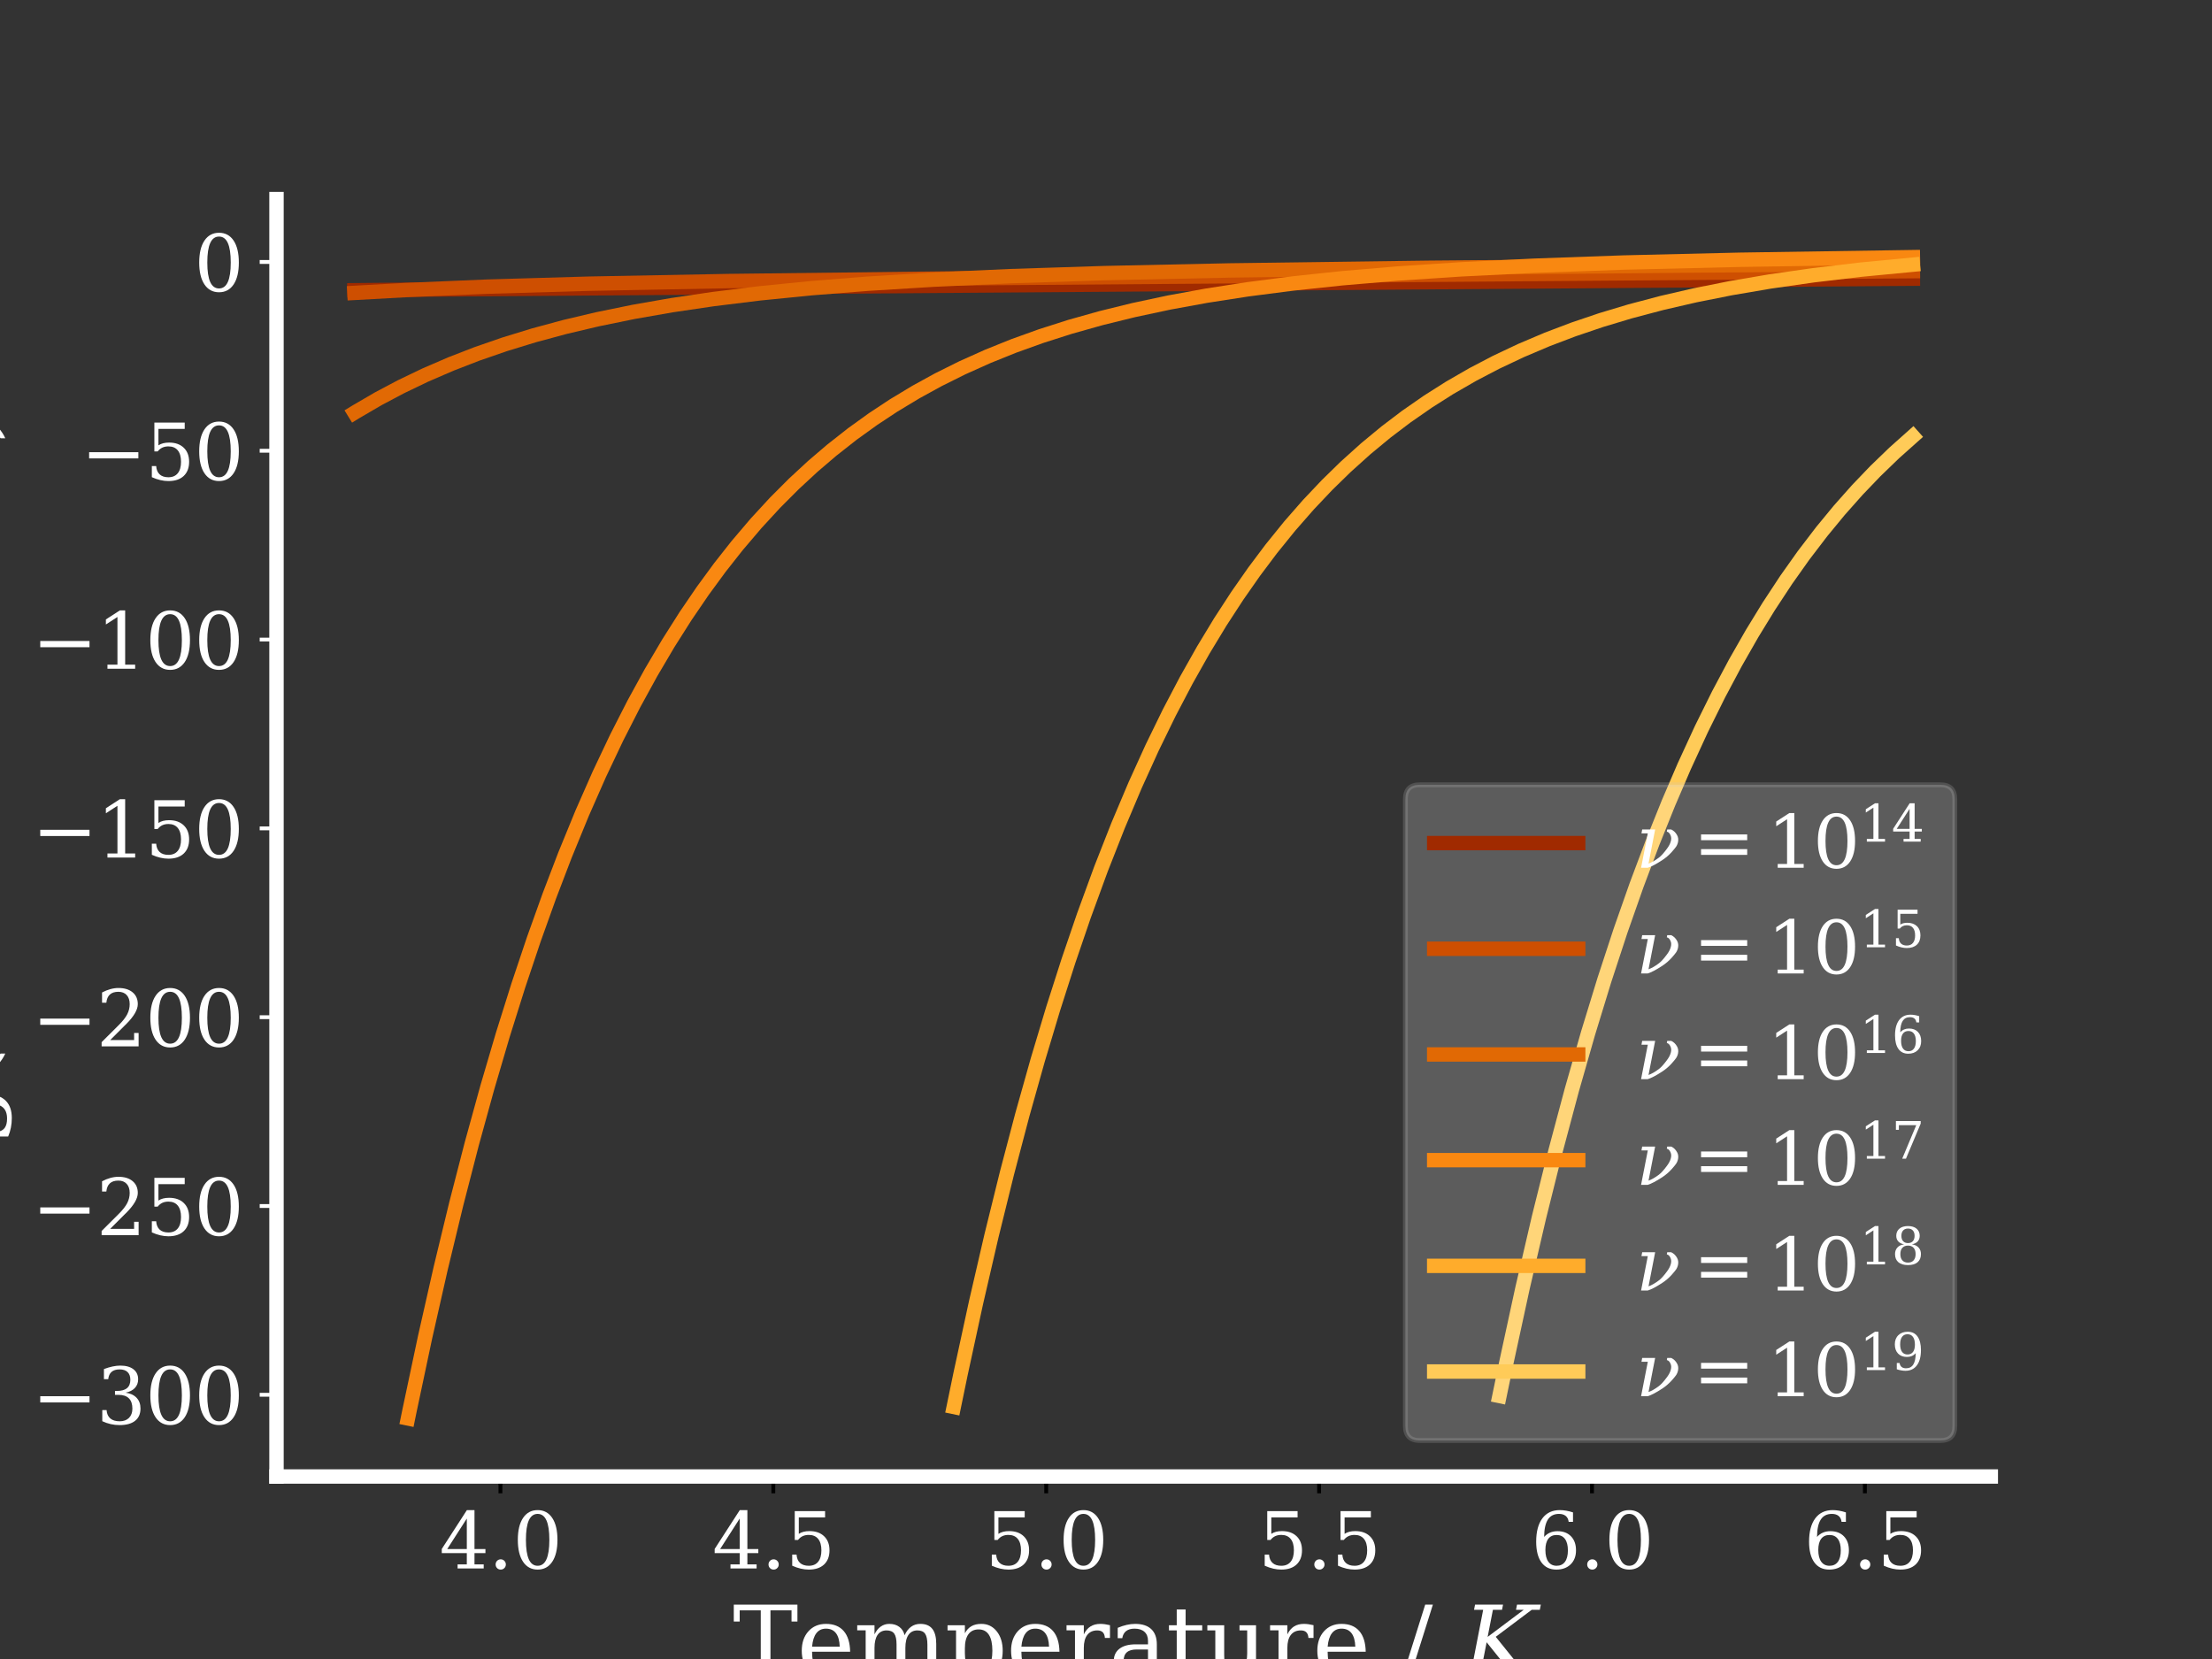 <?xml version="1.0" encoding="utf-8" standalone="no"?>
<!DOCTYPE svg PUBLIC "-//W3C//DTD SVG 1.1//EN"
  "http://www.w3.org/Graphics/SVG/1.1/DTD/svg11.dtd">
<svg xmlns:xlink="http://www.w3.org/1999/xlink" width="460.8pt" height="345.6pt" viewBox="0 0 460.8 345.6" xmlns="http://www.w3.org/2000/svg" version="1.1">
 <rect x="0" y="0" width="460.8" height="345.6" fill="#333333" stroke="none"/>
 <defs>
  <style type="text/css">*{stroke-linejoin: round; stroke-linecap: butt}</style>
 </defs>
 <g id="figure_1">
  <g id="patch_1">
   <path d="M 0 345.6 
L 460.8 345.6 
L 460.8 0 
L 0 0 
L 0 345.6 
z
" style="fill: none"/>
  </g>
  <g id="axes_1">
   <g id="patch_2">
    <path d="M 57.6 307.584 
L 414.72 307.584 
L 414.72 41.472 
L 57.6 41.472 
L 57.6 307.584 
z
" style="fill: none"/>
   </g>
   <g id="matplotlib.axis_1">
    <g id="xtick_1">
     <g id="line2d_1">
      <defs>
       <path id="mdee87305a2" d="M 0 0 
L 0 3.5 
" style="stroke: #000000; stroke-width: 0.8"/>
      </defs>
      <g>
       <use xlink:href="#mdee87305a2" x="104.248" y="307.584" style="stroke: #000000; stroke-width: 0.8"/>
      </g>
     </g>
     <g id="text_1">
      <!-- 4.0 -->
      <g style="fill: #ffffff" transform="translate(91.526 326.741) scale(0.16 -0.16)">
       <defs>
        <path id="DejaVuSerif-34" d="M 2234 1581 
L 2234 4063 
L 641 1581 
L 2234 1581 
z
M 3609 0 
L 1484 0 
L 1484 331 
L 2234 331 
L 2234 1247 
L 197 1247 
L 197 1588 
L 2241 4750 
L 2859 4750 
L 2859 1581 
L 3750 1581 
L 3750 1247 
L 2859 1247 
L 2859 331 
L 3609 331 
L 3609 0 
z
" transform="scale(0.016)"/>
        <path id="DejaVuSerif-2e" d="M 603 325 
Q 603 500 722 622 
Q 841 744 1019 744 
Q 1191 744 1312 622 
Q 1434 500 1434 325 
Q 1434 153 1312 31 
Q 1191 -91 1019 -91 
Q 841 -91 722 29 
Q 603 150 603 325 
z
" transform="scale(0.016)"/>
        <path id="DejaVuSerif-30" d="M 2034 219 
Q 2513 219 2750 744 
Q 2988 1269 2988 2328 
Q 2988 3391 2750 3916 
Q 2513 4441 2034 4441 
Q 1556 4441 1318 3916 
Q 1081 3391 1081 2328 
Q 1081 1269 1318 744 
Q 1556 219 2034 219 
z
M 2034 -91 
Q 1275 -91 848 546 
Q 422 1184 422 2328 
Q 422 3475 848 4112 
Q 1275 4750 2034 4750 
Q 2797 4750 3222 4112 
Q 3647 3475 3647 2328 
Q 3647 1184 3222 546 
Q 2797 -91 2034 -91 
z
" transform="scale(0.016)"/>
       </defs>
       <use xlink:href="#DejaVuSerif-34"/>
       <use xlink:href="#DejaVuSerif-2e" x="63.623"/>
       <use xlink:href="#DejaVuSerif-30" x="95.41"/>
      </g>
     </g>
    </g>
    <g id="xtick_2">
     <g id="line2d_2">
      <g>
       <use xlink:href="#mdee87305a2" x="161.096" y="307.584" style="stroke: #000000; stroke-width: 0.8"/>
      </g>
     </g>
     <g id="text_2">
      <!-- 4.5 -->
      <g style="fill: #ffffff" transform="translate(148.374 326.741) scale(0.16 -0.16)">
       <defs>
        <path id="DejaVuSerif-35" d="M 3219 4666 
L 3219 4153 
L 1081 4153 
L 1081 2816 
Q 1244 2928 1461 2984 
Q 1678 3041 1947 3041 
Q 2703 3041 3140 2622 
Q 3578 2203 3578 1478 
Q 3578 738 3136 323 
Q 2694 -91 1894 -91 
Q 1572 -91 1234 -12 
Q 897 66 544 225 
L 544 1131 
L 897 1131 
Q 925 688 1179 453 
Q 1434 219 1894 219 
Q 2388 219 2653 544 
Q 2919 869 2919 1478 
Q 2919 2084 2655 2407 
Q 2391 2731 1894 2731 
Q 1613 2731 1398 2631 
Q 1184 2531 1019 2322 
L 750 2322 
L 750 4666 
L 3219 4666 
z
" transform="scale(0.016)"/>
       </defs>
       <use xlink:href="#DejaVuSerif-34"/>
       <use xlink:href="#DejaVuSerif-2e" x="63.623"/>
       <use xlink:href="#DejaVuSerif-35" x="95.41"/>
      </g>
     </g>
    </g>
    <g id="xtick_3">
     <g id="line2d_3">
      <g>
       <use xlink:href="#mdee87305a2" x="217.945" y="307.584" style="stroke: #000000; stroke-width: 0.8"/>
      </g>
     </g>
     <g id="text_3">
      <!-- 5.0 -->
      <g style="fill: #ffffff" transform="translate(205.222 326.741) scale(0.16 -0.16)">
       <use xlink:href="#DejaVuSerif-35"/>
       <use xlink:href="#DejaVuSerif-2e" x="63.623"/>
       <use xlink:href="#DejaVuSerif-30" x="95.41"/>
      </g>
     </g>
    </g>
    <g id="xtick_4">
     <g id="line2d_4">
      <g>
       <use xlink:href="#mdee87305a2" x="274.793" y="307.584" style="stroke: #000000; stroke-width: 0.8"/>
      </g>
     </g>
     <g id="text_4">
      <!-- 5.5 -->
      <g style="fill: #ffffff" transform="translate(262.07 326.741) scale(0.16 -0.16)">
       <use xlink:href="#DejaVuSerif-35"/>
       <use xlink:href="#DejaVuSerif-2e" x="63.623"/>
       <use xlink:href="#DejaVuSerif-35" x="95.41"/>
      </g>
     </g>
    </g>
    <g id="xtick_5">
     <g id="line2d_5">
      <g>
       <use xlink:href="#mdee87305a2" x="331.641" y="307.584" style="stroke: #000000; stroke-width: 0.8"/>
      </g>
     </g>
     <g id="text_5">
      <!-- 6.0 -->
      <g style="fill: #ffffff" transform="translate(318.919 326.741) scale(0.16 -0.16)">
       <defs>
        <path id="DejaVuSerif-36" d="M 2094 219 
Q 2534 219 2771 542 
Q 3009 866 3009 1472 
Q 3009 2078 2771 2401 
Q 2534 2725 2094 2725 
Q 1647 2725 1412 2412 
Q 1178 2100 1178 1509 
Q 1178 888 1415 553 
Q 1653 219 2094 219 
z
M 1075 2569 
Q 1288 2803 1556 2918 
Q 1825 3034 2163 3034 
Q 2859 3034 3264 2615 
Q 3669 2197 3669 1472 
Q 3669 763 3233 336 
Q 2797 -91 2069 -91 
Q 1278 -91 853 498 
Q 428 1088 428 2181 
Q 428 3406 931 4078 
Q 1434 4750 2350 4750 
Q 2597 4750 2869 4703 
Q 3141 4656 3425 4563 
L 3425 3794 
L 3072 3794 
Q 3034 4109 2831 4275 
Q 2628 4441 2284 4441 
Q 1678 4441 1381 3981 
Q 1084 3522 1075 2569 
z
" transform="scale(0.016)"/>
       </defs>
       <use xlink:href="#DejaVuSerif-36"/>
       <use xlink:href="#DejaVuSerif-2e" x="63.623"/>
       <use xlink:href="#DejaVuSerif-30" x="95.41"/>
      </g>
     </g>
    </g>
    <g id="xtick_6">
     <g id="line2d_6">
      <g>
       <use xlink:href="#mdee87305a2" x="388.489" y="307.584" style="stroke: #000000; stroke-width: 0.8"/>
      </g>
     </g>
     <g id="text_6">
      <!-- 6.5 -->
      <g style="fill: #ffffff" transform="translate(375.767 326.741) scale(0.16 -0.16)">
       <use xlink:href="#DejaVuSerif-36"/>
       <use xlink:href="#DejaVuSerif-2e" x="63.623"/>
       <use xlink:href="#DejaVuSerif-35" x="95.41"/>
      </g>
     </g>
    </g>
    <g id="text_7">
     <!-- Temperature / $K$ -->
     <g style="fill: #ffffff" transform="translate(152.66 349.225) scale(0.2 -0.2)">
      <defs>
       <path id="DejaVuSerif-54" d="M 1222 0 
L 1222 331 
L 1819 331 
L 1819 4294 
L 447 4294 
L 447 3566 
L 63 3566 
L 63 4666 
L 4206 4666 
L 4206 3566 
L 3822 3566 
L 3822 4294 
L 2450 4294 
L 2450 331 
L 3047 331 
L 3047 0 
L 1222 0 
z
" transform="scale(0.016)"/>
       <path id="DejaVuSerif-65" d="M 3469 1600 
L 991 1600 
L 991 1575 
Q 991 903 1244 561 
Q 1497 219 1991 219 
Q 2369 219 2611 417 
Q 2853 616 2950 1006 
L 3413 1006 
Q 3275 459 2904 184 
Q 2534 -91 1931 -91 
Q 1203 -91 761 389 
Q 319 869 319 1663 
Q 319 2450 753 2931 
Q 1188 3413 1894 3413 
Q 2647 3413 3050 2948 
Q 3453 2484 3469 1600 
z
M 2791 1931 
Q 2772 2513 2545 2808 
Q 2319 3103 1894 3103 
Q 1497 3103 1269 2806 
Q 1041 2509 991 1931 
L 2791 1931 
z
" transform="scale(0.016)"/>
       <path id="DejaVuSerif-6d" d="M 3316 2675 
Q 3481 3041 3739 3227 
Q 3997 3413 4341 3413 
Q 4863 3413 5119 3089 
Q 5375 2766 5375 2113 
L 5375 331 
L 5894 331 
L 5894 0 
L 4300 0 
L 4300 331 
L 4800 331 
L 4800 2047 
Q 4800 2556 4650 2772 
Q 4500 2988 4153 2988 
Q 3769 2988 3567 2697 
Q 3366 2406 3366 1850 
L 3366 331 
L 3866 331 
L 3866 0 
L 2291 0 
L 2291 331 
L 2791 331 
L 2791 2069 
Q 2791 2566 2641 2777 
Q 2491 2988 2144 2988 
Q 1759 2988 1557 2697 
Q 1356 2406 1356 1850 
L 1356 331 
L 1856 331 
L 1856 0 
L 263 0 
L 263 331 
L 781 331 
L 781 2994 
L 231 2994 
L 231 3322 
L 1356 3322 
L 1356 2731 
Q 1516 3063 1762 3238 
Q 2009 3413 2322 3413 
Q 2709 3413 2968 3220 
Q 3228 3028 3316 2675 
z
" transform="scale(0.016)"/>
       <path id="DejaVuSerif-70" d="M 1313 1825 
L 1313 1497 
Q 1313 897 1542 583 
Q 1772 269 2209 269 
Q 2650 269 2876 622 
Q 3103 975 3103 1663 
Q 3103 2353 2876 2703 
Q 2650 3053 2209 3053 
Q 1772 3053 1542 2737 
Q 1313 2422 1313 1825 
z
M 738 2988 
L 184 2988 
L 184 3322 
L 1313 3322 
L 1313 2803 
Q 1481 3116 1742 3264 
Q 2003 3413 2388 3413 
Q 3000 3413 3387 2928 
Q 3775 2444 3775 1663 
Q 3775 881 3387 395 
Q 3000 -91 2388 -91 
Q 2003 -91 1742 57 
Q 1481 206 1313 519 
L 1313 -997 
L 1856 -997 
L 1856 -1331 
L 184 -1331 
L 184 -997 
L 738 -997 
L 738 2988 
z
" transform="scale(0.016)"/>
       <path id="DejaVuSerif-72" d="M 3059 3328 
L 3059 2497 
L 2728 2497 
Q 2713 2744 2591 2866 
Q 2469 2988 2234 2988 
Q 1809 2988 1582 2694 
Q 1356 2400 1356 1850 
L 1356 331 
L 2022 331 
L 2022 0 
L 263 0 
L 263 331 
L 781 331 
L 781 2994 
L 231 2994 
L 231 3322 
L 1356 3322 
L 1356 2731 
Q 1525 3078 1790 3245 
Q 2056 3413 2438 3413 
Q 2578 3413 2733 3391 
Q 2888 3369 3059 3328 
z
" transform="scale(0.016)"/>
       <path id="DejaVuSerif-61" d="M 2547 1044 
L 2547 1747 
L 1806 1747 
Q 1378 1747 1168 1562 
Q 959 1378 959 997 
Q 959 650 1171 447 
Q 1384 244 1747 244 
Q 2106 244 2326 466 
Q 2547 688 2547 1044 
z
M 3122 2075 
L 3122 331 
L 3634 331 
L 3634 0 
L 2547 0 
L 2547 359 
Q 2356 128 2106 18 
Q 1856 -91 1522 -91 
Q 969 -91 644 203 
Q 319 497 319 997 
Q 319 1513 691 1797 
Q 1063 2081 1741 2081 
L 2547 2081 
L 2547 2309 
Q 2547 2688 2317 2895 
Q 2088 3103 1672 3103 
Q 1328 3103 1125 2947 
Q 922 2791 872 2484 
L 575 2484 
L 575 3156 
Q 875 3284 1158 3348 
Q 1441 3413 1709 3413 
Q 2400 3413 2761 3070 
Q 3122 2728 3122 2075 
z
" transform="scale(0.016)"/>
       <path id="DejaVuSerif-74" d="M 691 2988 
L 184 2988 
L 184 3322 
L 691 3322 
L 691 4353 
L 1269 4353 
L 1269 3322 
L 2350 3322 
L 2350 2988 
L 1269 2988 
L 1269 878 
Q 1269 456 1350 337 
Q 1431 219 1650 219 
Q 1875 219 1978 351 
Q 2081 484 2088 781 
L 2522 781 
Q 2497 328 2275 118 
Q 2053 -91 1600 -91 
Q 1103 -91 897 129 
Q 691 350 691 878 
L 691 2988 
z
" transform="scale(0.016)"/>
       <path id="DejaVuSerif-75" d="M 2266 3322 
L 3341 3322 
L 3341 331 
L 3884 331 
L 3884 0 
L 2766 0 
L 2766 588 
Q 2606 256 2353 82 
Q 2100 -91 1766 -91 
Q 1213 -91 952 223 
Q 691 538 691 1209 
L 691 2988 
L 172 2988 
L 172 3322 
L 1269 3322 
L 1269 1388 
Q 1269 781 1417 556 
Q 1566 331 1947 331 
Q 2347 331 2556 625 
Q 2766 919 2766 1478 
L 2766 2988 
L 2266 2988 
L 2266 3322 
z
" transform="scale(0.016)"/>
       <path id="DejaVuSerif-20" transform="scale(0.016)"/>
       <path id="DejaVuSerif-2f" d="M 1656 4666 
L 2156 4666 
L 500 -594 
L 0 -594 
L 1656 4666 
z
" transform="scale(0.016)"/>
       <path id="DejaVuSerif-Italic-4b" d="M -97 0 
L -34 331 
L 559 331 
L 1338 4331 
L 744 4331 
L 809 4666 
L 2631 4666 
L 2566 4331 
L 1972 4331 
L 1628 2566 
L 3981 4331 
L 3475 4331 
L 3541 4666 
L 5091 4666 
L 5025 4331 
L 4500 4331 
L 2156 2572 
L 3959 331 
L 4491 331 
L 4428 0 
L 3344 0 
L 1563 2216 
L 1194 331 
L 1788 331 
L 1725 0 
L -97 0 
z
" transform="scale(0.016)"/>
      </defs>
      <use xlink:href="#DejaVuSerif-54" transform="translate(0 0.094)"/>
      <use xlink:href="#DejaVuSerif-65" transform="translate(66.699 0.094)"/>
      <use xlink:href="#DejaVuSerif-6d" transform="translate(125.879 0.094)"/>
      <use xlink:href="#DejaVuSerif-70" transform="translate(220.703 0.094)"/>
      <use xlink:href="#DejaVuSerif-65" transform="translate(284.717 0.094)"/>
      <use xlink:href="#DejaVuSerif-72" transform="translate(343.896 0.094)"/>
      <use xlink:href="#DejaVuSerif-61" transform="translate(391.699 0.094)"/>
      <use xlink:href="#DejaVuSerif-74" transform="translate(451.318 0.094)"/>
      <use xlink:href="#DejaVuSerif-75" transform="translate(491.504 0.094)"/>
      <use xlink:href="#DejaVuSerif-72" transform="translate(555.908 0.094)"/>
      <use xlink:href="#DejaVuSerif-65" transform="translate(603.711 0.094)"/>
      <use xlink:href="#DejaVuSerif-20" transform="translate(662.891 0.094)"/>
      <use xlink:href="#DejaVuSerif-2f" transform="translate(694.678 0.094)"/>
      <use xlink:href="#DejaVuSerif-20" transform="translate(728.369 0.094)"/>
      <use xlink:href="#DejaVuSerif-Italic-4b" transform="translate(760.156 0.094)"/>
     </g>
    </g>
   </g>
   <g id="matplotlib.axis_2">
    <g id="ytick_1">
     <g id="line2d_7">
      <defs>
       <path id="m14d78e1f84" d="M 0 0 
L -3.5 0 
" style="stroke: #ffffff; stroke-width: 0.8"/>
      </defs>
      <g>
       <use xlink:href="#m14d78e1f84" x="57.6" y="290.561" style="fill: #ffffff; stroke: #ffffff; stroke-width: 0.8"/>
      </g>
     </g>
     <g id="text_8">
      <!-- −300 -->
      <g style="fill: #ffffff" transform="translate(6.652 296.64) scale(0.16 -0.16)">
       <defs>
        <path id="DejaVuSerif-2212" d="M 678 2259 
L 4684 2259 
L 4684 1753 
L 678 1753 
L 678 2259 
z
" transform="scale(0.016)"/>
        <path id="DejaVuSerif-33" d="M 622 4469 
Q 988 4606 1323 4678 
Q 1659 4750 1953 4750 
Q 2638 4750 3022 4454 
Q 3406 4159 3406 3634 
Q 3406 3213 3140 2930 
Q 2875 2647 2388 2547 
Q 2963 2466 3280 2130 
Q 3597 1794 3597 1259 
Q 3597 606 3158 257 
Q 2719 -91 1894 -91 
Q 1528 -91 1179 -12 
Q 831 66 488 225 
L 488 1131 
L 838 1131 
Q 869 681 1141 450 
Q 1413 219 1906 219 
Q 2384 219 2661 495 
Q 2938 772 2938 1253 
Q 2938 1803 2653 2086 
Q 2369 2369 1819 2369 
L 1522 2369 
L 1522 2688 
L 1678 2688 
Q 2225 2688 2498 2914 
Q 2772 3141 2772 3597 
Q 2772 4006 2547 4223 
Q 2322 4441 1900 4441 
Q 1478 4441 1245 4241 
Q 1013 4041 972 3647 
L 622 3647 
L 622 4469 
z
" transform="scale(0.016)"/>
       </defs>
       <use xlink:href="#DejaVuSerif-2212"/>
       <use xlink:href="#DejaVuSerif-33" x="83.789"/>
       <use xlink:href="#DejaVuSerif-30" x="147.412"/>
       <use xlink:href="#DejaVuSerif-30" x="211.035"/>
      </g>
     </g>
    </g>
    <g id="ytick_2">
     <g id="line2d_8">
      <g>
       <use xlink:href="#m14d78e1f84" x="57.6" y="251.23" style="fill: #ffffff; stroke: #ffffff; stroke-width: 0.8"/>
      </g>
     </g>
     <g id="text_9">
      <!-- −250 -->
      <g style="fill: #ffffff" transform="translate(6.652 257.308) scale(0.16 -0.16)">
       <defs>
        <path id="DejaVuSerif-32" d="M 819 3553 
L 469 3553 
L 469 4384 
Q 803 4563 1142 4656 
Q 1481 4750 1806 4750 
Q 2534 4750 2956 4397 
Q 3378 4044 3378 3438 
Q 3378 2753 2422 1800 
Q 2347 1728 2309 1691 
L 1131 513 
L 3078 513 
L 3078 1088 
L 3444 1088 
L 3444 0 
L 434 0 
L 434 341 
L 1850 1753 
Q 2319 2222 2519 2614 
Q 2719 3006 2719 3438 
Q 2719 3909 2473 4175 
Q 2228 4441 1797 4441 
Q 1350 4441 1106 4219 
Q 863 3997 819 3553 
z
" transform="scale(0.016)"/>
       </defs>
       <use xlink:href="#DejaVuSerif-2212"/>
       <use xlink:href="#DejaVuSerif-32" x="83.789"/>
       <use xlink:href="#DejaVuSerif-35" x="147.412"/>
       <use xlink:href="#DejaVuSerif-30" x="211.035"/>
      </g>
     </g>
    </g>
    <g id="ytick_3">
     <g id="line2d_9">
      <g>
       <use xlink:href="#m14d78e1f84" x="57.6" y="211.898" style="fill: #ffffff; stroke: #ffffff; stroke-width: 0.8"/>
      </g>
     </g>
     <g id="text_10">
      <!-- −200 -->
      <g style="fill: #ffffff" transform="translate(6.652 217.977) scale(0.16 -0.16)">
       <use xlink:href="#DejaVuSerif-2212"/>
       <use xlink:href="#DejaVuSerif-32" x="83.789"/>
       <use xlink:href="#DejaVuSerif-30" x="147.412"/>
       <use xlink:href="#DejaVuSerif-30" x="211.035"/>
      </g>
     </g>
    </g>
    <g id="ytick_4">
     <g id="line2d_10">
      <g>
       <use xlink:href="#m14d78e1f84" x="57.6" y="172.566" style="fill: #ffffff; stroke: #ffffff; stroke-width: 0.8"/>
      </g>
     </g>
     <g id="text_11">
      <!-- −150 -->
      <g style="fill: #ffffff" transform="translate(6.652 178.645) scale(0.16 -0.16)">
       <defs>
        <path id="DejaVuSerif-31" d="M 909 0 
L 909 331 
L 1722 331 
L 1722 4213 
L 781 3603 
L 781 4013 
L 1919 4750 
L 2350 4750 
L 2350 331 
L 3163 331 
L 3163 0 
L 909 0 
z
" transform="scale(0.016)"/>
       </defs>
       <use xlink:href="#DejaVuSerif-2212"/>
       <use xlink:href="#DejaVuSerif-31" x="83.789"/>
       <use xlink:href="#DejaVuSerif-35" x="147.412"/>
       <use xlink:href="#DejaVuSerif-30" x="211.035"/>
      </g>
     </g>
    </g>
    <g id="ytick_5">
     <g id="line2d_11">
      <g>
       <use xlink:href="#m14d78e1f84" x="57.6" y="133.235" style="fill: #ffffff; stroke: #ffffff; stroke-width: 0.8"/>
      </g>
     </g>
     <g id="text_12">
      <!-- −100 -->
      <g style="fill: #ffffff" transform="translate(6.652 139.314) scale(0.16 -0.16)">
       <use xlink:href="#DejaVuSerif-2212"/>
       <use xlink:href="#DejaVuSerif-31" x="83.789"/>
       <use xlink:href="#DejaVuSerif-30" x="147.412"/>
       <use xlink:href="#DejaVuSerif-30" x="211.035"/>
      </g>
     </g>
    </g>
    <g id="ytick_6">
     <g id="line2d_12">
      <g>
       <use xlink:href="#m14d78e1f84" x="57.6" y="93.903" style="fill: #ffffff; stroke: #ffffff; stroke-width: 0.8"/>
      </g>
     </g>
     <g id="text_13">
      <!-- −50 -->
      <g style="fill: #ffffff" transform="translate(16.832 99.982) scale(0.16 -0.16)">
       <use xlink:href="#DejaVuSerif-2212"/>
       <use xlink:href="#DejaVuSerif-35" x="83.789"/>
       <use xlink:href="#DejaVuSerif-30" x="147.412"/>
      </g>
     </g>
    </g>
    <g id="ytick_7">
     <g id="line2d_13">
      <g>
       <use xlink:href="#m14d78e1f84" x="57.6" y="54.572" style="fill: #ffffff; stroke: #ffffff; stroke-width: 0.8"/>
      </g>
     </g>
     <g id="text_14">
      <!-- 0 -->
      <g style="fill: #ffffff" transform="translate(40.42 60.65) scale(0.16 -0.16)">
       <use xlink:href="#DejaVuSerif-30"/>
      </g>
     </g>
    </g>
    <g id="text_15">
     <!-- Log(Flux / $W m^{-2}$) -->
     <g style="fill: #ffffff" transform="translate(-1.948 264.128) rotate(-90) scale(0.2 -0.2)">
      <defs>
       <path id="DejaVuSerif-4c" d="M 353 0 
L 353 331 
L 947 331 
L 947 4331 
L 353 4331 
L 353 4666 
L 2175 4666 
L 2175 4331 
L 1581 4331 
L 1581 384 
L 3713 384 
L 3713 1166 
L 4097 1166 
L 4097 0 
L 353 0 
z
" transform="scale(0.016)"/>
       <path id="DejaVuSerif-6f" d="M 1925 219 
Q 2388 219 2623 584 
Q 2859 950 2859 1663 
Q 2859 2375 2623 2739 
Q 2388 3103 1925 3103 
Q 1463 3103 1227 2739 
Q 991 2375 991 1663 
Q 991 950 1228 584 
Q 1466 219 1925 219 
z
M 1925 -91 
Q 1200 -91 759 389 
Q 319 869 319 1663 
Q 319 2456 758 2934 
Q 1197 3413 1925 3413 
Q 2653 3413 3092 2934 
Q 3531 2456 3531 1663 
Q 3531 869 3092 389 
Q 2653 -91 1925 -91 
z
" transform="scale(0.016)"/>
       <path id="DejaVuSerif-67" d="M 3359 2988 
L 3359 72 
Q 3359 -644 2965 -1033 
Q 2572 -1422 1844 -1422 
Q 1516 -1422 1216 -1362 
Q 916 -1303 641 -1184 
L 641 -488 
L 941 -488 
Q 997 -813 1206 -963 
Q 1416 -1113 1806 -1113 
Q 2313 -1113 2548 -827 
Q 2784 -541 2784 72 
L 2784 519 
Q 2616 206 2355 57 
Q 2094 -91 1709 -91 
Q 1097 -91 708 395 
Q 319 881 319 1663 
Q 319 2444 706 2928 
Q 1094 3413 1709 3413 
Q 2094 3413 2355 3264 
Q 2616 3116 2784 2803 
L 2784 3322 
L 3909 3322 
L 3909 2988 
L 3359 2988 
z
M 2784 1825 
Q 2784 2422 2554 2737 
Q 2325 3053 1888 3053 
Q 1444 3053 1217 2703 
Q 991 2353 991 1663 
Q 991 975 1217 622 
Q 1444 269 1888 269 
Q 2325 269 2554 583 
Q 2784 897 2784 1497 
L 2784 1825 
z
" transform="scale(0.016)"/>
       <path id="DejaVuSerif-28" d="M 2041 -997 
Q 1281 -656 893 83 
Q 506 822 506 1931 
Q 506 3044 893 3783 
Q 1281 4522 2041 4863 
L 2041 4556 
Q 1559 4225 1350 3623 
Q 1141 3022 1141 1931 
Q 1141 844 1350 242 
Q 1559 -359 2041 -691 
L 2041 -997 
z
" transform="scale(0.016)"/>
       <path id="DejaVuSerif-46" d="M 353 0 
L 353 331 
L 947 331 
L 947 4331 
L 353 4331 
L 353 4666 
L 4172 4666 
L 4172 3628 
L 3788 3628 
L 3788 4281 
L 1581 4281 
L 1581 2719 
L 3175 2719 
L 3175 3303 
L 3559 3303 
L 3559 1753 
L 3175 1753 
L 3175 2338 
L 1581 2338 
L 1581 331 
L 2328 331 
L 2328 0 
L 353 0 
z
" transform="scale(0.016)"/>
       <path id="DejaVuSerif-6c" d="M 1313 331 
L 1856 331 
L 1856 0 
L 184 0 
L 184 331 
L 738 331 
L 738 4531 
L 184 4531 
L 184 4863 
L 1313 4863 
L 1313 331 
z
" transform="scale(0.016)"/>
       <path id="DejaVuSerif-78" d="M 1863 2028 
L 2559 2988 
L 2113 2988 
L 2113 3322 
L 3391 3322 
L 3391 2988 
L 2950 2988 
L 2059 1759 
L 3097 331 
L 3531 331 
L 3531 0 
L 1997 0 
L 1997 331 
L 2419 331 
L 1697 1325 
L 972 331 
L 1403 331 
L 1403 0 
L 141 0 
L 141 331 
L 581 331 
L 1497 1594 
L 488 2988 
L 78 2988 
L 78 3322 
L 1563 3322 
L 1563 2988 
L 1166 2988 
L 1863 2028 
z
" transform="scale(0.016)"/>
       <path id="DejaVuSerif-Italic-57" d="M 4425 0 
L 3913 0 
L 3581 3794 
L 1775 0 
L 1263 0 
L 881 4331 
L 419 4331 
L 484 4666 
L 2188 4666 
L 2122 4331 
L 1541 4331 
L 1844 884 
L 3641 4666 
L 4147 4666 
L 4484 844 
L 6141 4331 
L 5603 4331 
L 5669 4666 
L 7013 4666 
L 6947 4331 
L 6488 4331 
L 4425 0 
z
" transform="scale(0.016)"/>
       <path id="DejaVuSerif-Italic-6d" d="M 3503 2675 
Q 3741 3041 4034 3227 
Q 4328 3413 4672 3413 
Q 5194 3413 5388 3088 
Q 5503 2894 5503 2578 
Q 5503 2372 5453 2113 
L 5106 331 
L 5625 331 
L 5563 0 
L 4469 0 
L 4866 2047 
Q 4913 2291 4913 2466 
Q 4913 2659 4856 2772 
Q 4750 2988 4403 2988 
Q 4019 2988 3761 2697 
Q 3503 2406 3394 1850 
L 3034 0 
L 2459 0 
L 2863 2069 
Q 2906 2303 2906 2472 
Q 2906 2666 2850 2775 
Q 2741 2988 2394 2988 
Q 2009 2988 1751 2697 
Q 1494 2406 1384 1850 
L 1025 0 
L 450 0 
L 1031 2994 
L 481 2994 
L 544 3322 
L 1669 3322 
L 1556 2731 
Q 1778 3063 2059 3238 
Q 2341 3413 2653 3413 
Q 3041 3413 3262 3220 
Q 3484 3028 3503 2675 
z
" transform="scale(0.016)"/>
       <path id="DejaVuSerif-29" d="M 453 -997 
L 453 -691 
Q 934 -359 1145 242 
Q 1356 844 1356 1931 
Q 1356 3022 1145 3623 
Q 934 4225 453 4556 
L 453 4863 
Q 1216 4522 1603 3783 
Q 1991 3044 1991 1931 
Q 1991 822 1603 83 
Q 1216 -656 453 -997 
z
" transform="scale(0.016)"/>
      </defs>
      <use xlink:href="#DejaVuSerif-4c" transform="translate(0 0.713)"/>
      <use xlink:href="#DejaVuSerif-6f" transform="translate(66.406 0.713)"/>
      <use xlink:href="#DejaVuSerif-67" transform="translate(126.611 0.713)"/>
      <use xlink:href="#DejaVuSerif-28" transform="translate(190.625 0.713)"/>
      <use xlink:href="#DejaVuSerif-46" transform="translate(229.639 0.713)"/>
      <use xlink:href="#DejaVuSerif-6c" transform="translate(299.023 0.713)"/>
      <use xlink:href="#DejaVuSerif-75" transform="translate(331.006 0.713)"/>
      <use xlink:href="#DejaVuSerif-78" transform="translate(395.41 0.713)"/>
      <use xlink:href="#DejaVuSerif-20" transform="translate(451.807 0.713)"/>
      <use xlink:href="#DejaVuSerif-2f" transform="translate(483.594 0.713)"/>
      <use xlink:href="#DejaVuSerif-20" transform="translate(517.285 0.713)"/>
      <use xlink:href="#DejaVuSerif-Italic-57" transform="translate(549.072 0.713)"/>
      <use xlink:href="#DejaVuSerif-Italic-6d" transform="translate(651.855 0.713)"/>
      <use xlink:href="#DejaVuSerif-2212" transform="translate(751.118 37.047) scale(0.7)"/>
      <use xlink:href="#DejaVuSerif-32" transform="translate(809.77 37.047) scale(0.7)"/>
      <use xlink:href="#DejaVuSerif-29" transform="translate(856.902 0.713)"/>
     </g>
    </g>
   </g>
   <g id="line2d_14">
    <path d="M 398.487 58.055 
L 91.088 60.294 
L 73.833 60.464 
L 73.833 60.464 
" clip-path="url(#pbd32bf87f9)" style="fill: none; stroke: #a02a00; stroke-width: 3; stroke-linecap: square"/>
   </g>
   <g id="line2d_15">
    <path d="M 398.487 56.483 
L 201.182 57.968 
L 151.773 58.548 
L 122.703 59.097 
L 101.509 59.712 
L 84.618 60.421 
L 73.833 61.017 
L 73.833 61.017 
" clip-path="url(#pbd32bf87f9)" style="fill: none; stroke: #ce4f01; stroke-width: 3; stroke-linecap: square"/>
   </g>
   <g id="line2d_16">
    <path d="M 398.487 54.929 
L 297.802 55.78 
L 256.336 56.335 
L 230.069 56.896 
L 210.467 57.528 
L 194.392 58.263 
L 180.797 59.1 
L 168.979 60.041 
L 158.227 61.116 
L 148.545 62.307 
L 139.934 63.58 
L 132.038 64.96 
L 124.498 66.501 
L 117.675 68.113 
L 111.21 69.861 
L 105.103 71.736 
L 99.353 73.725 
L 93.963 75.814 
L 88.572 78.143 
L 83.539 80.56 
L 78.866 83.035 
L 74.192 85.757 
L 73.833 85.977 
L 73.833 85.977 
" clip-path="url(#pbd32bf87f9)" style="fill: none; stroke: #e16904; stroke-width: 3; stroke-linecap: square"/>
   </g>
   <g id="line2d_17">
    <path d="M 398.487 53.568 
L 362.476 54.112 
L 338.249 54.69 
L 319.584 55.354 
L 304.406 56.107 
L 291.174 56.982 
L 279.611 57.964 
L 269.406 59.044 
L 259.873 60.275 
L 251.378 61.592 
L 243.575 63.018 
L 236.116 64.609 
L 229.357 66.274 
L 222.947 68.077 
L 216.888 70.012 
L 211.18 72.064 
L 205.826 74.218 
L 200.468 76.62 
L 195.464 79.111 
L 190.816 81.663 
L 186.165 84.467 
L 181.871 87.303 
L 177.575 90.397 
L 173.278 93.774 
L 169.337 97.139 
L 165.396 100.785 
L 161.453 104.735 
L 157.51 109.015 
L 153.566 113.651 
L 149.979 118.2 
L 146.392 123.094 
L 142.805 128.356 
L 139.216 134.017 
L 135.627 140.105 
L 132.038 146.653 
L 128.448 153.696 
L 124.858 161.271 
L 121.267 169.418 
L 117.675 178.181 
L 114.443 186.633 
L 111.21 195.657 
L 107.977 205.293 
L 104.743 215.582 
L 101.509 226.568 
L 98.275 238.299 
L 95.041 250.825 
L 91.807 264.2 
L 88.572 278.481 
L 85.337 293.731 
L 84.977 295.488 
L 84.977 295.488 
" clip-path="url(#pbd32bf87f9)" style="fill: none; stroke: #f98811; stroke-width: 3; stroke-linecap: square"/>
   </g>
   <g id="line2d_18">
    <path d="M 398.487 55.136 
L 387.713 56.168 
L 377.773 57.343 
L 368.74 58.636 
L 360.567 60.028 
L 353.145 61.509 
L 346.246 63.099 
L 339.59 64.859 
L 333.538 66.679 
L 327.778 68.631 
L 322.323 70.702 
L 316.838 73.029 
L 311.672 75.469 
L 306.832 77.999 
L 301.976 80.799 
L 297.454 83.667 
L 292.921 86.817 
L 288.726 90.001 
L 284.524 93.475 
L 280.314 97.264 
L 276.448 101.04 
L 272.577 105.129 
L 268.701 109.557 
L 264.819 114.354 
L 261.287 119.06 
L 257.751 124.119 
L 254.212 129.56 
L 250.669 135.411 
L 247.124 141.702 
L 243.575 148.467 
L 240.024 155.742 
L 236.471 163.565 
L 232.915 171.977 
L 229.357 181.023 
L 225.797 190.752 
L 222.591 200.133 
L 219.384 210.148 
L 216.175 220.841 
L 212.964 232.257 
L 209.753 244.445 
L 206.54 257.457 
L 203.326 271.35 
L 200.11 286.182 
L 198.681 293.093 
L 198.681 293.093 
" clip-path="url(#pbd32bf87f9)" style="fill: none; stroke: #ffac2b; stroke-width: 3; stroke-linecap: square"/>
   </g>
   <g id="line2d_19">
    <path d="M 398.487 90.886 
L 394.61 94.344 
L 390.681 98.138 
L 386.937 102.044 
L 383.177 106.278 
L 379.511 110.728 
L 375.712 115.701 
L 372.11 120.783 
L 368.431 126.372 
L 365.001 131.97 
L 361.523 138.059 
L 358.003 144.673 
L 354.446 151.853 
L 350.857 159.643 
L 347.568 167.294 
L 344.258 175.529 
L 340.927 184.39 
L 337.578 193.922 
L 334.213 204.176 
L 330.833 215.204 
L 327.438 227.065 
L 324.031 239.819 
L 320.612 253.533 
L 317.181 268.28 
L 313.741 284.137 
L 312.362 290.809 
L 312.362 290.809 
" clip-path="url(#pbd32bf87f9)" style="fill: none; stroke: #ffcb58; stroke-width: 3; stroke-linecap: square"/>
   </g>
   <g id="patch_3">
    <path d="M 57.6 307.584 
L 57.6 41.472 
" style="fill: none; stroke: #ffffff; stroke-width: 3; stroke-linejoin: miter; stroke-linecap: square"/>
   </g>
   <g id="patch_4">
    <path d="M 57.6 307.584 
L 414.72 307.584 
" style="fill: none; stroke: #ffffff; stroke-width: 3; stroke-linejoin: miter; stroke-linecap: square"/>
   </g>
   <g id="legend_1">
    <g id="patch_5">
     <path d="M 295.77 300.084 
L 404.22 300.084 
Q 407.22 300.084 407.22 297.084 
L 407.22 166.481 
Q 407.22 163.481 404.22 163.481 
L 295.77 163.481 
Q 292.77 163.481 292.77 166.481 
L 292.77 297.084 
Q 292.77 300.084 295.77 300.084 
z
" style="fill: #ffffff; opacity: 0.2; stroke: #cccccc; stroke-linejoin: miter"/>
    </g>
    <g id="line2d_20">
     <path d="M 298.77 175.629 
L 313.77 175.629 
L 328.77 175.629 
" style="fill: none; stroke: #a02a00; stroke-width: 3; stroke-linecap: square"/>
    </g>
    <g id="text_16">
     <!-- $\nu = 10^{14}$ -->
     <g style="fill: #ffffff" transform="translate(340.77 180.879) scale(0.15 -0.15)">
      <defs>
       <path id="DejaVuSerif-Italic-3bd" d="M 1103 363 
Q 1516 513 1997 875 
Q 2291 1094 2691 1638 
Q 2950 1975 3034 2288 
Q 3116 2575 3025 2794 
Q 2906 3097 2691 3138 
L 2725 3322 
L 3075 3322 
Q 3400 3169 3584 2828 
Q 3728 2566 3666 2247 
Q 3622 2016 3494 1825 
Q 3400 1688 3116 1366 
Q 2738 950 2297 663 
Q 1494 138 1034 0 
L 456 0 
L 1041 2988 
L 491 2988 
L 553 3322 
L 1678 3322 
L 1103 363 
z
" transform="scale(0.016)"/>
       <path id="DejaVuSerif-3d" d="M 678 2894 
L 4684 2894 
L 4684 2394 
L 678 2394 
L 678 2894 
z
M 678 1619 
L 4684 1619 
L 4684 1119 
L 678 1119 
L 678 1619 
z
" transform="scale(0.016)"/>
      </defs>
      <use xlink:href="#DejaVuSerif-Italic-3bd" transform="translate(0 0.713)"/>
      <use xlink:href="#DejaVuSerif-3d" transform="translate(79.756 0.713)"/>
      <use xlink:href="#DejaVuSerif-31" transform="translate(182.51 0.713)"/>
      <use xlink:href="#DejaVuSerif-30" transform="translate(246.133 0.713)"/>
      <use xlink:href="#DejaVuSerif-31" transform="translate(310.664 37.047) scale(0.7)"/>
      <use xlink:href="#DejaVuSerif-34" transform="translate(355.2 37.047) scale(0.7)"/>
     </g>
    </g>
    <g id="line2d_21">
     <path d="M 298.77 197.646 
L 313.77 197.646 
L 328.77 197.646 
" style="fill: none; stroke: #ce4f01; stroke-width: 3; stroke-linecap: square"/>
    </g>
    <g id="text_17">
     <!-- $\nu = 10^{15}$ -->
     <g style="fill: #ffffff" transform="translate(340.77 202.896) scale(0.15 -0.15)">
      <use xlink:href="#DejaVuSerif-Italic-3bd" transform="translate(0 0.713)"/>
      <use xlink:href="#DejaVuSerif-3d" transform="translate(79.756 0.713)"/>
      <use xlink:href="#DejaVuSerif-31" transform="translate(182.51 0.713)"/>
      <use xlink:href="#DejaVuSerif-30" transform="translate(246.133 0.713)"/>
      <use xlink:href="#DejaVuSerif-31" transform="translate(310.664 37.047) scale(0.7)"/>
      <use xlink:href="#DejaVuSerif-35" transform="translate(355.2 37.047) scale(0.7)"/>
     </g>
    </g>
    <g id="line2d_22">
     <path d="M 298.77 219.663 
L 313.77 219.663 
L 328.77 219.663 
" style="fill: none; stroke: #e16904; stroke-width: 3; stroke-linecap: square"/>
    </g>
    <g id="text_18">
     <!-- $\nu = 10^{16}$ -->
     <g style="fill: #ffffff" transform="translate(340.77 224.913) scale(0.15 -0.15)">
      <use xlink:href="#DejaVuSerif-Italic-3bd" transform="translate(0 0.713)"/>
      <use xlink:href="#DejaVuSerif-3d" transform="translate(79.756 0.713)"/>
      <use xlink:href="#DejaVuSerif-31" transform="translate(182.51 0.713)"/>
      <use xlink:href="#DejaVuSerif-30" transform="translate(246.133 0.713)"/>
      <use xlink:href="#DejaVuSerif-31" transform="translate(310.664 37.047) scale(0.7)"/>
      <use xlink:href="#DejaVuSerif-36" transform="translate(355.2 37.047) scale(0.7)"/>
     </g>
    </g>
    <g id="line2d_23">
     <path d="M 298.77 241.68 
L 313.77 241.68 
L 328.77 241.68 
" style="fill: none; stroke: #f98811; stroke-width: 3; stroke-linecap: square"/>
    </g>
    <g id="text_19">
     <!-- $\nu = 10^{17}$ -->
     <g style="fill: #ffffff" transform="translate(340.77 246.93) scale(0.15 -0.15)">
      <defs>
       <path id="DejaVuSerif-37" d="M 3609 4347 
L 1784 0 
L 1319 0 
L 3059 4153 
L 903 4153 
L 903 3578 
L 538 3578 
L 538 4666 
L 3609 4666 
L 3609 4347 
z
" transform="scale(0.016)"/>
      </defs>
      <use xlink:href="#DejaVuSerif-Italic-3bd" transform="translate(0 0.713)"/>
      <use xlink:href="#DejaVuSerif-3d" transform="translate(79.756 0.713)"/>
      <use xlink:href="#DejaVuSerif-31" transform="translate(182.51 0.713)"/>
      <use xlink:href="#DejaVuSerif-30" transform="translate(246.133 0.713)"/>
      <use xlink:href="#DejaVuSerif-31" transform="translate(310.664 37.047) scale(0.7)"/>
      <use xlink:href="#DejaVuSerif-37" transform="translate(355.2 37.047) scale(0.7)"/>
     </g>
    </g>
    <g id="line2d_24">
     <path d="M 298.77 263.697 
L 313.77 263.697 
L 328.77 263.697 
" style="fill: none; stroke: #ffac2b; stroke-width: 3; stroke-linecap: square"/>
    </g>
    <g id="text_20">
     <!-- $\nu = 10^{18}$ -->
     <g style="fill: #ffffff" transform="translate(340.77 268.947) scale(0.15 -0.15)">
      <defs>
       <path id="DejaVuSerif-38" d="M 2981 1275 
Q 2981 1775 2732 2051 
Q 2484 2328 2034 2328 
Q 1584 2328 1336 2051 
Q 1088 1775 1088 1275 
Q 1088 772 1336 495 
Q 1584 219 2034 219 
Q 2484 219 2732 495 
Q 2981 772 2981 1275 
z
M 2853 3541 
Q 2853 3966 2637 4203 
Q 2422 4441 2034 4441 
Q 1650 4441 1433 4203 
Q 1216 3966 1216 3541 
Q 1216 3113 1433 2875 
Q 1650 2638 2034 2638 
Q 2422 2638 2637 2875 
Q 2853 3113 2853 3541 
z
M 2516 2484 
Q 3047 2413 3344 2092 
Q 3641 1772 3641 1275 
Q 3641 619 3225 264 
Q 2809 -91 2034 -91 
Q 1263 -91 845 264 
Q 428 619 428 1275 
Q 428 1772 725 2092 
Q 1022 2413 1556 2484 
Q 1084 2569 832 2842 
Q 581 3116 581 3541 
Q 581 4103 968 4426 
Q 1356 4750 2034 4750 
Q 2713 4750 3100 4426 
Q 3488 4103 3488 3541 
Q 3488 3116 3236 2842 
Q 2984 2569 2516 2484 
z
" transform="scale(0.016)"/>
      </defs>
      <use xlink:href="#DejaVuSerif-Italic-3bd" transform="translate(0 0.713)"/>
      <use xlink:href="#DejaVuSerif-3d" transform="translate(79.756 0.713)"/>
      <use xlink:href="#DejaVuSerif-31" transform="translate(182.51 0.713)"/>
      <use xlink:href="#DejaVuSerif-30" transform="translate(246.133 0.713)"/>
      <use xlink:href="#DejaVuSerif-31" transform="translate(310.664 37.047) scale(0.7)"/>
      <use xlink:href="#DejaVuSerif-38" transform="translate(355.2 37.047) scale(0.7)"/>
     </g>
    </g>
    <g id="line2d_25">
     <path d="M 298.77 285.714 
L 313.77 285.714 
L 328.77 285.714 
" style="fill: none; stroke: #ffcb58; stroke-width: 3; stroke-linecap: square"/>
    </g>
    <g id="text_21">
     <!-- $\nu = 10^{19}$ -->
     <g style="fill: #ffffff" transform="translate(340.77 290.964) scale(0.15 -0.15)">
      <defs>
       <path id="DejaVuSerif-39" d="M 2994 2091 
Q 2784 1856 2512 1740 
Q 2241 1625 1900 1625 
Q 1206 1625 804 2044 
Q 403 2463 403 3188 
Q 403 3897 839 4323 
Q 1275 4750 2003 4750 
Q 2794 4750 3217 4161 
Q 3641 3572 3641 2478 
Q 3641 1253 3137 581 
Q 2634 -91 1722 -91 
Q 1475 -91 1203 -44 
Q 931 3 647 97 
L 647 872 
L 997 872 
Q 1038 556 1241 387 
Q 1444 219 1784 219 
Q 2391 219 2687 676 
Q 2984 1134 2994 2091 
z
M 1978 4441 
Q 1534 4441 1298 4117 
Q 1063 3794 1063 3188 
Q 1063 2581 1298 2256 
Q 1534 1931 1978 1931 
Q 2422 1931 2658 2245 
Q 2894 2559 2894 3150 
Q 2894 3772 2656 4106 
Q 2419 4441 1978 4441 
z
" transform="scale(0.016)"/>
      </defs>
      <use xlink:href="#DejaVuSerif-Italic-3bd" transform="translate(0 0.713)"/>
      <use xlink:href="#DejaVuSerif-3d" transform="translate(79.756 0.713)"/>
      <use xlink:href="#DejaVuSerif-31" transform="translate(182.51 0.713)"/>
      <use xlink:href="#DejaVuSerif-30" transform="translate(246.133 0.713)"/>
      <use xlink:href="#DejaVuSerif-31" transform="translate(310.664 37.047) scale(0.7)"/>
      <use xlink:href="#DejaVuSerif-39" transform="translate(355.2 37.047) scale(0.7)"/>
     </g>
    </g>
   </g>
  </g>
 </g>
 <defs>
  <clipPath id="pbd32bf87f9">
   <rect x="57.6" y="41.472" width="357.12" height="266.112"/>
  </clipPath>
 </defs>
</svg>
